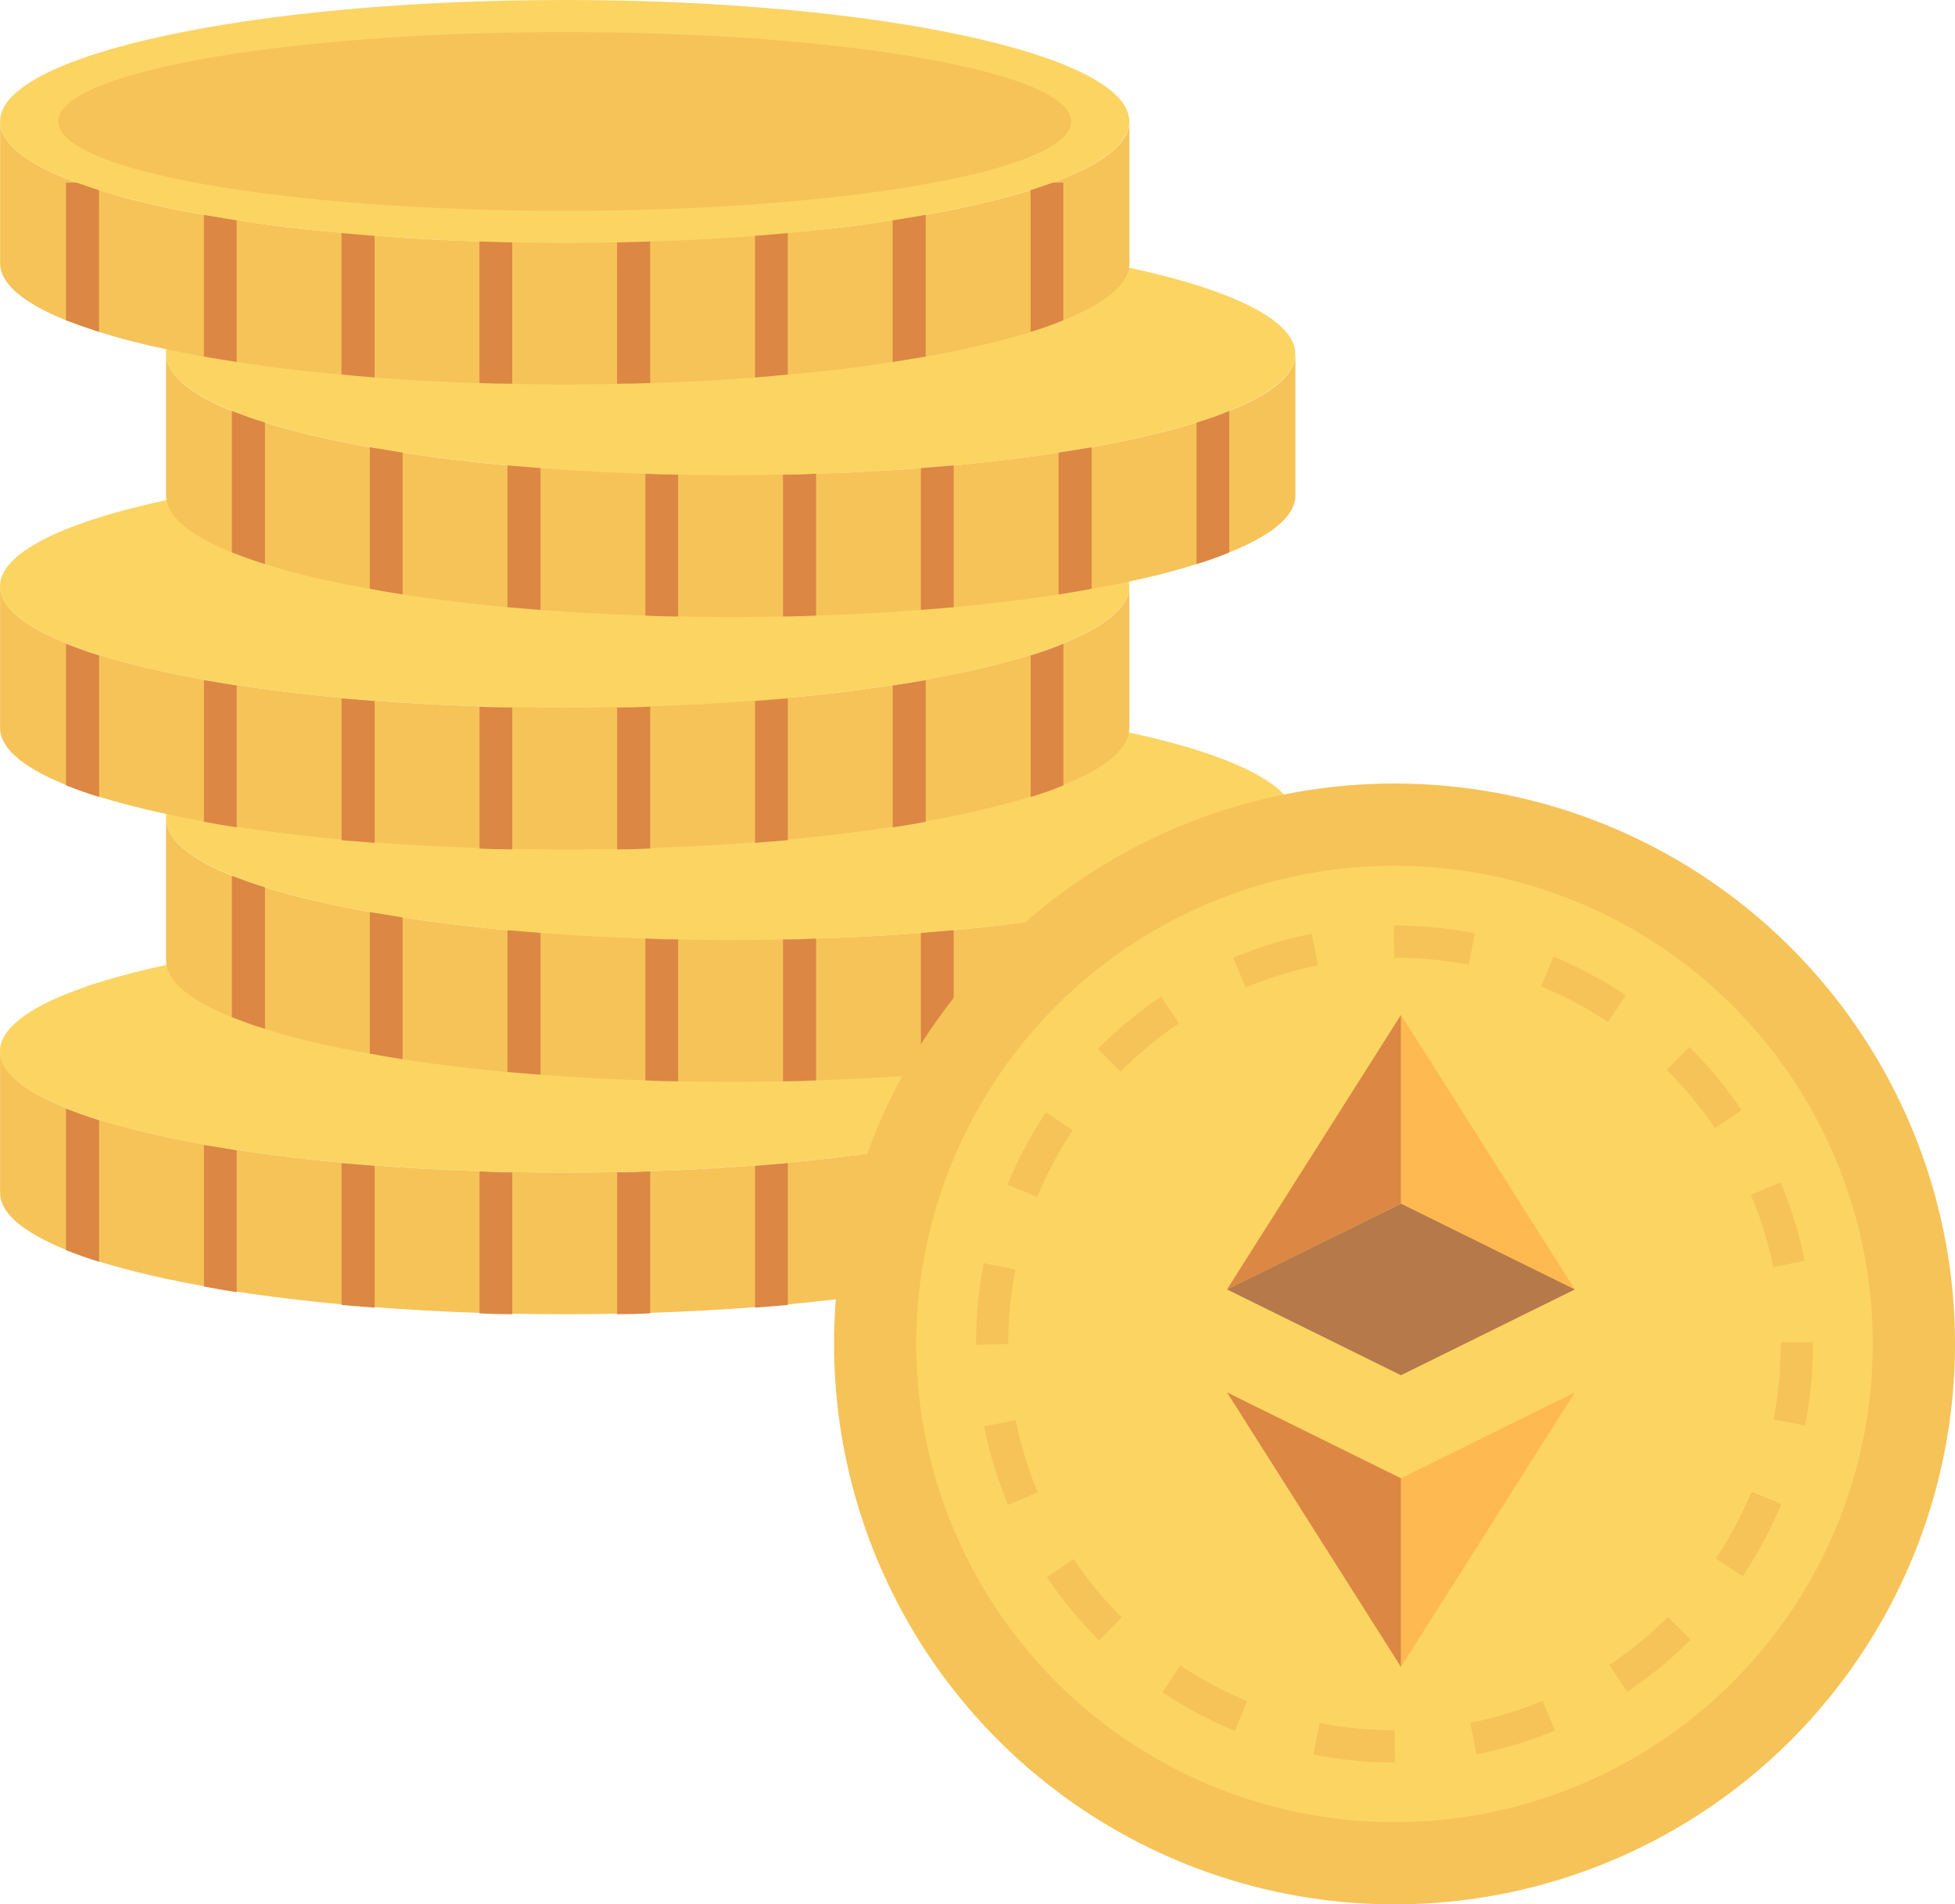 <svg id="Group_1149" data-name="Group 1149" xmlns="http://www.w3.org/2000/svg" viewBox="0 0 1565.948 1525.52">
  <defs>
    <style>
      .cls-1 {
        fill: #fcd462;
      }

      .cls-2 {
        fill: #f6c358;
      }

      .cls-3 {
        fill: #dc8744;
      }

      .cls-4 {
        fill: #ffb950;
      }

      .cls-5 {
        fill: #b5794a;
      }
    </style>
  </defs>
  <g id="bitcoin_1_" data-name="bitcoin (1)" transform="translate(0)">
    <ellipse id="Ellipse_60" data-name="Ellipse 60" class="cls-1" cx="452.274" cy="97.297" rx="452.274" ry="97.297" transform="translate(0 744.671)"/>
    <path id="Path_736" data-name="Path 736" class="cls-2" d="M452.287,355.14C202.5,355.14.013,311.576.013,257.837V371.355c0,53.739,202.491,97.3,452.274,97.3s452.274-43.564,452.274-97.3V257.837C904.562,311.576,702.071,355.14,452.287,355.14Z" transform="translate(0.03 584.121)"/>
    <g id="Group_871" data-name="Group 871" transform="translate(52.867 888.127)">
      <path id="Path_737" data-name="Path 737" class="cls-3" d="M42.3,280.949V394.293c-9.547-2.863-18.375-6.2-26.49-9.3V271.644C23.926,274.747,32.753,278.087,42.3,280.949Z" transform="translate(-15.81 -271.644)"/>
      <path id="Path_738" data-name="Path 738" class="cls-3" d="M75.1,284.647V398.232c-9.065-1.432-17.659-2.862-26.246-4.535V280.35C57.438,281.785,66.032,283.216,75.1,284.647Z" transform="translate(61.634 -251.239)"/>
      <path id="Path_739" data-name="Path 739" class="cls-3" d="M108.309,286.851V400.436q-13.608-1.075-26.49-2.148V284.7Q94.7,285.778,108.309,286.851Z" transform="translate(138.906 -241.033)"/>
      <path id="Path_740" data-name="Path 740" class="cls-3" d="M141.1,287.418V401c-8.824,0-17.659-.238-26.246-.716V286.7C123.449,287.182,132.281,287.418,141.1,287.418Z" transform="translate(216.347 -236.349)"/>
      <path id="Path_741" data-name="Path 741" class="cls-3" d="M174.317,286.7V400.287q-13.246.713-26.49.716V287.418Q161.079,287.418,174.317,286.7Z" transform="translate(293.62 -236.349)"/>
      <path id="Path_742" data-name="Path 742" class="cls-3" d="M207.114,284.7V398.288c-8.586.714-17.181,1.431-26.246,2.147V286.85C189.933,286.137,198.527,285.422,207.114,284.7Z" transform="translate(371.063 -241.036)"/>
      <path id="Path_743" data-name="Path 743" class="cls-3" d="M240.326,280.35V393.694c-8.353,1.672-17.181,3.1-26.49,4.535V284.644Q227.8,282.5,240.326,280.35Z" transform="translate(448.336 -251.239)"/>
      <path id="Path_744" data-name="Path 744" class="cls-3" d="M273.123,271.645V384.989a256.884,256.884,0,0,1-26.246,9.3V280.95A257.55,257.55,0,0,0,273.123,271.645Z" transform="translate(525.78 -271.642)"/>
    </g>
    <ellipse id="Ellipse_61" data-name="Ellipse 61" class="cls-1" cx="452.274" cy="97.297" rx="452.274" ry="97.297" transform="translate(132.979 558.474)"/>
    <path id="Path_745" data-name="Path 745" class="cls-2" d="M944.393,202.132V315.716c0,16.465-19.087,31.978-52.977,45.578A256.676,256.676,0,0,1,865.17,370.6c-23.624,7.638-52.021,14.319-83.994,19.806-8.353,1.672-17.181,3.1-26.49,4.535-26.008,4.056-54.167,7.4-83.994,10.259-8.587.716-17.181,1.431-26.246,2.147-26.968,2.146-54.883,3.578-83.995,4.534q-13.247.713-26.49.716c-13.84.237-27.918.479-42,.479s-28.155-.237-42-.479c-8.824,0-17.659-.237-26.246-.716-28.874-.956-57.033-2.387-83.994-4.534q-13.608-1.074-26.49-2.147c-29.827-2.862-57.982-6.2-83.994-10.259-9.065-1.432-17.659-2.863-26.246-4.535C171.014,384.918,142.618,378.237,119,370.6c-9.547-2.862-18.375-6.2-26.49-9.306-33.643-13.6-52.733-29.112-52.733-45.578V202.132c0,16.465,19.09,32.215,52.733,45.818,8.115,3.1,16.943,6.44,26.49,9.306,23.624,7.4,52.017,14.078,83.994,19.805,8.587,1.431,17.181,2.863,26.246,4.294,26.012,4.056,54.167,7.4,83.994,10.259q12.891,1.074,26.49,2.146c26.961,2.147,55.12,3.582,83.994,4.535,8.587.478,17.418.715,26.246.715,13.84.238,27.921.478,42,.478s28.159-.237,42-.478q13.247,0,26.49-.715c29.112-.953,57.026-2.388,83.995-4.535,9.065-.716,17.659-1.431,26.246-2.146,29.827-2.862,57.986-6.2,83.994-10.259q13.964-2.146,26.49-4.294c31.974-5.727,60.373-12.409,83.994-19.805a255.99,255.99,0,0,0,26.246-9.306C925.306,234.347,944.393,218.838,944.393,202.132Z" transform="translate(93.225 453.555)"/>
    <g id="Group_872" data-name="Group 872" transform="translate(185.738 701.505)">
      <path id="Path_746" data-name="Path 746" class="cls-3" d="M82.036,225.14V338.484c-9.547-2.863-18.375-6.2-26.49-9.307V215.834C63.662,218.936,72.489,222.274,82.036,225.14Z" transform="translate(-55.546 -215.834)"/>
      <path id="Path_747" data-name="Path 747" class="cls-3" d="M114.832,228.834V342.418c-9.065-1.431-17.659-2.862-26.246-4.535V224.54C97.177,225.972,105.77,227.4,114.832,228.834Z" transform="translate(21.895 -195.428)"/>
      <path id="Path_748" data-name="Path 748" class="cls-3" d="M148.044,231.04V344.624q-13.608-1.074-26.49-2.146V228.893Q134.445,229.966,148.044,231.04Z" transform="translate(99.168 -185.225)"/>
      <path id="Path_749" data-name="Path 749" class="cls-3" d="M180.841,231.606V345.191c-8.825,0-17.659-.237-26.246-.716V230.891C163.185,231.369,172.016,231.606,180.841,231.606Z" transform="translate(176.611 -180.543)"/>
      <path id="Path_750" data-name="Path 750" class="cls-3" d="M214.053,230.891V344.475q-13.247.712-26.49.716V231.606Q200.814,231.606,214.053,230.891Z" transform="translate(253.884 -180.543)"/>
      <path id="Path_751" data-name="Path 751" class="cls-3" d="M246.851,228.893V342.477c-8.588.716-17.181,1.431-26.247,2.147V231.04C229.669,230.324,238.263,229.608,246.851,228.893Z" transform="translate(331.327 -185.225)"/>
      <path id="Path_752" data-name="Path 752" class="cls-3" d="M280.062,224.54V337.884c-8.353,1.672-17.182,3.1-26.49,4.535V228.834Q267.535,226.687,280.062,224.54Z" transform="translate(408.6 -195.428)"/>
      <path id="Path_753" data-name="Path 753" class="cls-3" d="M312.859,215.834V329.178a256.7,256.7,0,0,1-26.246,9.307V225.14A256.706,256.706,0,0,0,312.859,215.834Z" transform="translate(486.044 -215.834)"/>
    </g>
    <ellipse id="Ellipse_62" data-name="Ellipse 62" class="cls-1" cx="452.274" cy="97.297" rx="452.274" ry="97.297" transform="translate(0 372.317)"/>
    <path id="Path_754" data-name="Path 754" class="cls-2" d="M452.287,243.791C202.5,243.791.013,200.226.013,146.487V260c0,53.739,202.491,97.3,452.274,97.3S904.562,313.741,904.562,260V146.487C904.562,200.226,702.071,243.791,452.287,243.791Z" transform="translate(0.03 323.13)"/>
    <g id="Group_873" data-name="Group 873" transform="translate(52.867 515.786)">
      <path id="Path_755" data-name="Path 755" class="cls-3" d="M42.3,169.6V282.944c-9.547-2.862-18.375-6.2-26.49-9.306V160.294C23.926,163.4,32.753,166.737,42.3,169.6Z" transform="translate(-15.81 -160.294)"/>
      <path id="Path_756" data-name="Path 756" class="cls-3" d="M75.1,173.295V286.879c-9.065-1.431-17.659-2.862-26.246-4.534V169C57.438,170.432,66.032,171.863,75.1,173.295Z" transform="translate(61.634 -139.885)"/>
      <path id="Path_757" data-name="Path 757" class="cls-3" d="M108.309,175.5V289.086q-13.608-1.074-26.49-2.147V173.354Q94.7,174.428,108.309,175.5Z" transform="translate(138.906 -129.683)"/>
      <path id="Path_758" data-name="Path 758" class="cls-3" d="M141.1,176.068V289.652c-8.824,0-17.659-.237-26.246-.716V175.352C123.449,175.83,132.281,176.068,141.1,176.068Z" transform="translate(216.347 -125)"/>
      <path id="Path_759" data-name="Path 759" class="cls-3" d="M174.317,175.352V288.937q-13.246.712-26.49.716V176.067Q161.079,176.067,174.317,175.352Z" transform="translate(293.62 -125)"/>
      <path id="Path_760" data-name="Path 760" class="cls-3" d="M207.114,173.353V286.937c-8.586.715-17.181,1.431-26.246,2.147V175.5C189.933,174.787,198.527,174.072,207.114,173.353Z" transform="translate(371.063 -129.685)"/>
      <path id="Path_761" data-name="Path 761" class="cls-3" d="M240.326,169V282.345c-8.353,1.672-17.181,3.1-26.49,4.534V173.295Q227.8,171.148,240.326,169Z" transform="translate(448.336 -139.885)"/>
      <path id="Path_762" data-name="Path 762" class="cls-3" d="M273.123,160.295V273.639a256.644,256.644,0,0,1-26.246,9.306V169.6A257.325,257.325,0,0,0,273.123,160.295Z" transform="translate(525.78 -160.292)"/>
    </g>
    <ellipse id="Ellipse_63" data-name="Ellipse 63" class="cls-2" cx="448.934" cy="448.935" rx="448.934" ry="448.935" transform="translate(668.081 627.649)"/>
    <ellipse id="Ellipse_64" data-name="Ellipse 64" class="cls-1" cx="383.083" cy="383.085" rx="383.083" ry="383.085" transform="translate(733.931 693.5)"/>
    <path id="Path_763" data-name="Path 763" class="cls-2" d="M569.212,898.174a337.384,337.384,0,0,1-65.2-6.3l4.972-25.292a312.073,312.073,0,0,0,60.032,5.817l.308,23.3-.006,2.474Zm65.494-6.427-5.037-25.293a308.413,308.413,0,0,0,57.994-17.619l9.894,23.809A334.146,334.146,0,0,1,634.706,891.747ZM441.113,872.911a334.463,334.463,0,0,1-57.946-30.935l14.315-21.441A309.446,309.446,0,0,0,450.96,849.08Zm314.33-31.32-14.352-21.417a311.373,311.373,0,0,0,46.831-38.521l18.244,18.218A336.543,336.543,0,0,1,755.443,841.592ZM332.356,800.373a337.966,337.966,0,0,1-41.768-50.664l21.4-14.392a312.17,312.17,0,0,0,38.572,46.8Zm515.468-51.256L826.4,734.776A309.457,309.457,0,0,0,855,681.324l23.822,9.871A335.711,335.711,0,0,1,847.824,749.117ZM259.478,691.85a333.183,333.183,0,0,1-19.164-62.838l25.283-5.049a307.778,307.778,0,0,0,17.675,57.966Zm638.367-63.527-25.292-5a312.182,312.182,0,0,0,5.879-60.354v-1.354h25.784v1.354A337.662,337.662,0,0,1,897.844,628.324ZM233.8,563.653v-.679a337.754,337.754,0,0,1,6.233-64.657l25.307,4.949a312.1,312.1,0,0,0-5.755,59.711Zm638.5-62.31a307.749,307.749,0,0,0-17.809-57.922l23.781-9.971a332.814,332.814,0,0,1,19.294,62.794Zm-589.52-56.12L258.935,435.4A334.887,334.887,0,0,1,289.8,377.415l21.468,14.292A308.723,308.723,0,0,0,282.78,445.222Zm542.89-55.14A312.2,312.2,0,0,0,787,343.372l18.168-18.295a337.685,337.685,0,0,1,41.867,50.577ZM349.641,344.749l-18.28-18.181a337.65,337.65,0,0,1,50.633-41.825l14.4,21.391A311.637,311.637,0,0,0,349.641,344.749ZM740,305.047a308.88,308.88,0,0,0-53.544-28.43l9.794-23.858a335.449,335.449,0,0,1,58.016,30.808ZM449.753,277.367l-9.947-23.795a333.827,333.827,0,0,1,62.808-19.224l5.086,25.283A306.961,306.961,0,0,0,449.753,277.367ZM628.4,259.243a311.95,311.95,0,0,0-59.39-5.691l-.712-17.98.471-7.8a349.723,349.723,0,0,1,64.55,6.169Z" transform="translate(548.003 513.64)"/>
    <ellipse id="Ellipse_65" data-name="Ellipse 65" class="cls-1" cx="452.274" cy="97.297" rx="452.274" ry="97.297" transform="translate(132.979 186.1)"/>
    <path id="Path_765" data-name="Path 765" class="cls-2" d="M944.393,90.782V204.367c0,16.465-19.087,31.977-52.977,45.577a256.71,256.71,0,0,1-26.246,9.306c-23.624,7.637-52.021,14.318-83.994,19.806-8.353,1.672-17.181,3.1-26.49,4.534-26.008,4.056-54.167,7.4-83.994,10.259-8.587.715-17.181,1.431-26.246,2.147-26.968,2.147-54.883,3.578-83.995,4.534q-13.247.712-26.49.715c-13.84.238-27.918.478-42,.478s-28.155-.237-42-.478c-8.824,0-17.659-.237-26.246-.715-28.874-.957-57.033-2.388-83.994-4.534q-13.608-1.073-26.49-2.147c-29.827-2.863-57.982-6.2-83.994-10.259-9.065-1.431-17.659-2.862-26.246-4.534-31.977-5.487-60.373-12.168-83.994-19.806-9.547-2.862-18.375-6.2-26.49-9.306-33.643-13.6-52.733-29.112-52.733-45.577V90.782c0,16.465,19.09,32.215,52.733,45.818,8.115,3.1,16.943,6.44,26.49,9.306,23.624,7.4,52.017,14.078,83.994,19.806,8.587,1.431,17.181,2.862,26.246,4.293,26.012,4.056,54.167,7.4,83.994,10.259q12.891,1.073,26.49,2.146c26.961,2.147,55.12,3.581,83.994,4.534,8.587.479,17.418.716,26.246.716,13.84.238,27.921.478,42,.478s28.159-.237,42-.478q13.247,0,26.49-.716c29.112-.953,57.026-2.387,83.995-4.534,9.065-.715,17.659-1.431,26.246-2.146,29.827-2.863,57.986-6.2,83.994-10.259q13.964-2.146,26.49-4.293c31.974-5.728,60.373-12.409,83.994-19.806a255.874,255.874,0,0,0,26.246-9.306C925.306,123,944.393,107.488,944.393,90.782Z" transform="translate(93.225 192.565)"/>
    <g id="Group_874" data-name="Group 874" transform="translate(185.738 329.164)">
      <path id="Path_766" data-name="Path 766" class="cls-3" d="M82.036,113.79V227.134c-9.547-2.862-18.375-6.2-26.49-9.306V104.484C63.662,107.587,72.489,110.924,82.036,113.79Z" transform="translate(-55.546 -104.484)"/>
      <path id="Path_767" data-name="Path 767" class="cls-3" d="M114.832,117.483V231.068c-9.065-1.431-17.659-2.862-26.246-4.534V113.19C97.177,114.621,105.77,116.052,114.832,117.483Z" transform="translate(21.895 -84.078)"/>
      <path id="Path_768" data-name="Path 768" class="cls-3" d="M148.044,119.69V233.274q-13.608-1.073-26.49-2.146V117.543Q134.445,118.616,148.044,119.69Z" transform="translate(99.168 -73.875)"/>
      <path id="Path_769" data-name="Path 769" class="cls-3" d="M180.841,120.256V233.841c-8.825,0-17.659-.238-26.246-.716V119.541C163.185,120.019,172.016,120.256,180.841,120.256Z" transform="translate(176.611 -69.192)"/>
      <path id="Path_770" data-name="Path 770" class="cls-3" d="M214.053,119.541V233.126q-13.247.712-26.49.716V120.256Q200.814,120.256,214.053,119.541Z" transform="translate(253.884 -69.192)"/>
      <path id="Path_771" data-name="Path 771" class="cls-3" d="M246.851,117.543V231.128c-8.588.715-17.181,1.431-26.247,2.146V119.69C229.669,118.974,238.263,118.258,246.851,117.543Z" transform="translate(331.327 -73.875)"/>
      <path id="Path_772" data-name="Path 772" class="cls-3" d="M280.062,113.19V226.534c-8.353,1.672-17.182,3.1-26.49,4.534V117.483Q267.535,115.337,280.062,113.19Z" transform="translate(408.6 -84.078)"/>
      <path id="Path_773" data-name="Path 773" class="cls-3" d="M312.859,104.484V217.828a256.635,256.635,0,0,1-26.246,9.306V113.79A256.674,256.674,0,0,0,312.859,104.484Z" transform="translate(486.044 -104.484)"/>
    </g>
    <path id="Path_774" data-name="Path 774" class="cls-2" d="M904.643,35.165V148.509c0,16.7-19.09,32.215-52.977,45.814a255.9,255.9,0,0,1-26.249,9.306,18.889,18.889,0,0,1-3.34,1.194c-8.35,2.384-17.659,5.012-27.443,7.4-16.224,4.056-33.883,7.875-53.211,11.215q-12.886,2.147-26.487,4.293c-3.819.475-7.634,1.194-11.453,1.672-8.828,1.431-17.9,2.625-27.443,3.819-14.556,1.672-29.59,3.341-45.1,4.534-8.59.953-17.418,1.672-26.249,2.384q-10.021.717-20.046,1.431c-9.065.715-18.134,1.194-27.44,1.672-11.931.478-24.1,1.194-36.508,1.431-8.828.237-17.659.478-26.487.478-9.306.478-18.609.478-28.159.478-4.531.237-9.065.237-13.84.237-4.534,0-9.069,0-13.6-.237-9.547,0-19.09,0-28.4-.478-8.828,0-17.659-.237-26.249-.478-12.409-.237-24.818-.953-36.749-1.431-9.3-.475-18.612-.953-27.44-1.672-6.681-.475-13.365-.953-19.809-1.431-9.069-.715-17.9-1.431-26.487-2.384-15.512-1.194-30.543-2.862-44.861-4.534-9.543-1.194-18.612-2.384-27.44-3.819-4.059-.478-7.875-1.194-11.694-1.672-9.069-1.431-17.9-2.862-26.249-4.293-19.331-3.581-37.227-7.159-53.452-11.215-9.784-2.384-18.853-5.013-27.443-7.637-.953-.237-2.147-.716-3.1-.953q-14.315-4.655-26.487-9.306C19.117,180.724.027,165.215.027,148.509V35.165c0,17.9,22.431,34.6,61.326,48.918,5.487,1.909,11.453,4.056,17.9,5.965.956.237,2.15.716,3.1.953,8.59,2.625,17.659,5.25,27.443,7.638,16.224,4.056,34.121,7.875,53.452,11.215,8.35,1.431,17.181,2.862,26.249,4.294,3.819.478,7.634,1.194,11.694,1.672,8.824,1.431,17.9,2.625,27.44,3.819,14.318,1.672,29.349,3.34,44.861,4.534,8.59.956,17.418,1.672,26.487,2.388,6.444.475,13.125.953,19.809,1.431,8.824.715,18.137,1.194,27.44,1.669,11.931.478,24.34,1.194,36.749,1.434,8.59.238,17.418.475,26.249.475,9.306.478,18.853.478,28.4.478,4.531.237,9.065.237,13.6.237,4.775,0,9.306,0,13.84-.237,9.547,0,18.853,0,28.159-.478,8.828,0,17.659-.237,26.487-.475,12.409-.237,24.577-.956,36.508-1.434,9.306-.475,18.375-.953,27.44-1.669q10.021-.717,20.047-1.431c8.828-.716,17.659-1.431,26.249-2.388,15.512-1.194,30.543-2.862,45.1-4.534,9.547-1.194,18.612-2.384,27.443-3.819,3.819-.478,7.634-1.194,11.453-1.672q13.6-2.147,26.487-4.294c19.331-3.341,36.987-7.159,53.211-11.215,9.784-2.384,19.09-5.009,27.443-7.4a18.624,18.624,0,0,0,3.34-1.194c6.2-1.909,12.168-3.819,17.659-5.965C882.212,69.764,904.643,53.061,904.643,35.165Z" transform="translate(0.063 62.205)"/>
    <g id="Group_875" data-name="Group 875" transform="translate(52.826 125.288)">
      <path id="Path_775" data-name="Path 775" class="cls-3" d="M42.285,49.794v119.55Q27.97,164.689,15.8,160.038V49.794Z" transform="translate(-15.798 -28.794)"/>
      <path id="Path_776" data-name="Path 776" class="cls-3" d="M75.087,45.869V202.643c-9.069-1.431-17.9-2.862-26.249-4.293V45.869Z" transform="translate(61.643 -37.994)"/>
      <path id="Path_777" data-name="Path 777" class="cls-3" d="M108.294,43.942V219.569c-9.068-.716-17.9-1.431-26.487-2.384V43.942Z" transform="translate(138.918 -42.511)"/>
      <path id="Path_778" data-name="Path 778" class="cls-3" d="M141.1,43.514V225.581c-8.828,0-17.659-.237-26.249-.478V43.514Z" transform="translate(216.359 -43.514)"/>
      <path id="Path_779" data-name="Path 779" class="cls-3" d="M174.3,43.942V224.1c-8.827.237-17.659.478-26.486.478V43.945H174.3Z" transform="translate(293.634 -42.511)"/>
      <path id="Path_780" data-name="Path 780" class="cls-3" d="M207.105,45.869v166.8c-8.591.953-17.418,1.672-26.25,2.384V45.869Z" transform="translate(371.075 -37.994)"/>
      <path id="Path_781" data-name="Path 781" class="cls-3" d="M240.312,49.794V189.15q-12.885,2.147-26.487,4.293V49.794Z" transform="translate(448.35 -28.794)"/>
      <path id="Path_782" data-name="Path 782" class="cls-3" d="M273.113,49.794V160.038a255.98,255.98,0,0,1-26.249,9.306V49.794Z" transform="translate(525.789 -28.794)"/>
    </g>
    <path id="Path_783" data-name="Path 783" class="cls-1" d="M452.287,6.046C202.5,6.046.013,49.61.013,103.349s202.491,97.3,452.274,97.3,452.281-43.564,452.281-97.3S702.071,6.046,452.287,6.046Z" transform="translate(0.03 -6.046)"/>
    <path id="Path_784" data-name="Path 784" class="cls-2" d="M419.609,13.736c-224.035,0-405.654,32.051-405.654,71.586s181.619,71.586,405.654,71.586,405.657-32.051,405.657-71.586S643.648,13.736,419.609,13.736Z" transform="translate(32.709 11.978)"/>
  </g>
  <g id="Group_876" data-name="Group 876" transform="translate(982.867 812.981)">
    <path id="Path_786" data-name="Path 786" class="cls-4" d="M377.635,343.493l-139.29-68.775V123.586Z" transform="translate(-99.054 -123.586)"/>
    <path id="Path_787" data-name="Path 787" class="cls-3" d="M307.015,123.586V274.718L167.724,343.493Z" transform="translate(-167.724 -123.586)"/>
    <path id="Path_788" data-name="Path 788" class="cls-4" d="M377.635,276.921,238.345,496.828V345.7Z" transform="translate(-99.054 25.515)"/>
    <path id="Path_789" data-name="Path 789" class="cls-3" d="M307.015,345.7V496.828L167.724,276.921Z" transform="translate(-167.724 25.515)"/>
    <path id="Path_790" data-name="Path 790" class="cls-5" d="M446.306,268.985,307.015,337.708,167.724,268.985l139.291-68.74Z" transform="translate(-167.724 -49.044)"/>
  </g>
</svg>
